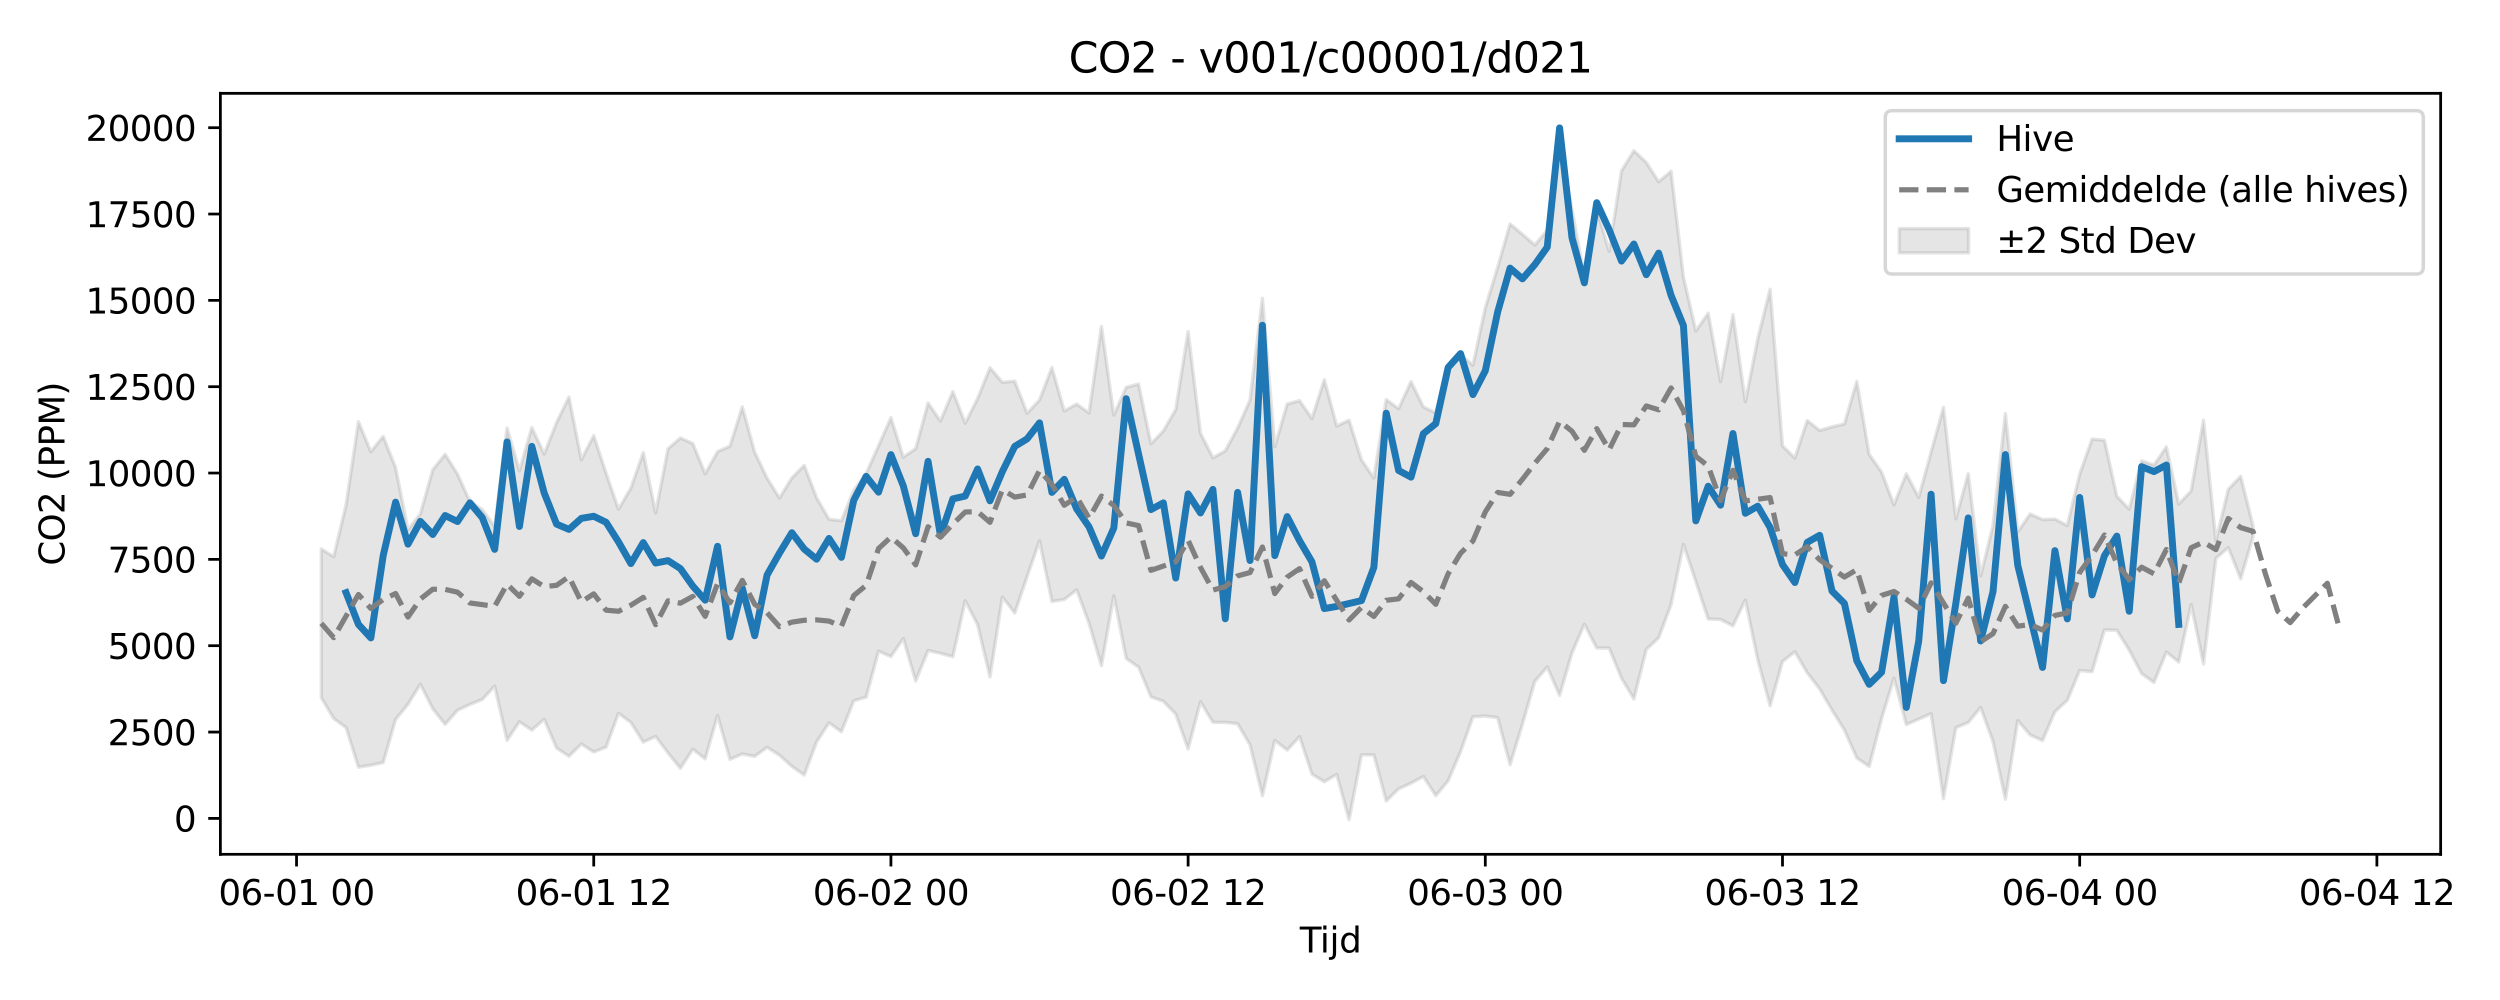 <?xml version="1.0" encoding="utf-8" standalone="no"?>
<!DOCTYPE svg PUBLIC "-//W3C//DTD SVG 1.1//EN"
  "http://www.w3.org/Graphics/SVG/1.1/DTD/svg11.dtd">
<svg xmlns:xlink="http://www.w3.org/1999/xlink" width="720pt" height="288pt" viewBox="0 0 720 288" xmlns="http://www.w3.org/2000/svg" version="1.1">
 <defs>
  <style type="text/css">*{stroke-linejoin: round; stroke-linecap: butt}</style>
 </defs>
 <g id="figure_1">
  <g id="patch_1">
   <path d="M 0 288 
L 720 288 
L 720 0 
L 0 0 
z
" style="fill: #ffffff"/>
  </g>
  <g id="axes_1">
   <g id="patch_2">
    <path d="M 63.47 246.04 
L 702.907 246.04 
L 702.907 26.88 
L 63.47 26.88 
z
" style="fill: #ffffff"/>
   </g>
   <g id="FillBetweenPolyCollection_1">
    <defs>
     <path id="m6a04d794f4" d="M 92.535 -129.916 
L 92.535 -87.051 
L 96.102 -81.063 
L 99.668 -78.438 
L 103.234 -67.044 
L 106.801 -67.618 
L 110.367 -68.383 
L 113.933 -80.801 
L 117.499 -85.167 
L 121.066 -90.938 
L 124.632 -83.886 
L 128.198 -79.363 
L 131.765 -83.453 
L 135.331 -85.12 
L 138.897 -86.531 
L 142.464 -90.405 
L 146.03 -74.774 
L 149.596 -80.12 
L 153.162 -77.731 
L 156.729 -80.849 
L 160.295 -72.551 
L 163.861 -70.196 
L 167.428 -73.707 
L 170.994 -71.416 
L 174.56 -72.835 
L 178.126 -82.549 
L 181.693 -79.943 
L 185.259 -74.261 
L 188.825 -75.898 
L 192.392 -71.142 
L 195.958 -66.724 
L 199.524 -72.209 
L 203.091 -69.462 
L 206.657 -81.914 
L 210.223 -69.297 
L 213.789 -70.855 
L 217.356 -70.158 
L 220.922 -72.765 
L 224.488 -70.497 
L 228.055 -67.267 
L 231.621 -64.779 
L 235.187 -74.324 
L 238.754 -79.817 
L 242.32 -77.242 
L 245.886 -86.168 
L 249.452 -87.24 
L 253.019 -100.443 
L 256.585 -98.91 
L 260.151 -104.083 
L 263.718 -91.863 
L 267.284 -100.65 
L 270.85 -99.838 
L 274.417 -98.889 
L 277.983 -114.967 
L 281.549 -108.079 
L 285.115 -93.051 
L 288.682 -116.048 
L 292.248 -111.452 
L 295.814 -121.946 
L 299.381 -132.221 
L 302.947 -114.785 
L 306.513 -115.34 
L 310.08 -118.116 
L 313.646 -108.481 
L 317.212 -96.295 
L 320.778 -116.416 
L 324.345 -98.344 
L 327.911 -95.873 
L 331.477 -87.3 
L 335.044 -86.034 
L 338.61 -82.341 
L 342.176 -72.299 
L 345.743 -85.9 
L 349.309 -79.968 
L 352.875 -79.944 
L 356.441 -79.55 
L 360.008 -73.459 
L 363.574 -58.83 
L 367.14 -74.75 
L 370.707 -71.967 
L 374.273 -75.853 
L 377.839 -65.052 
L 381.406 -62.847 
L 384.972 -64.97 
L 388.538 -51.922 
L 392.104 -70.593 
L 395.671 -70.582 
L 399.237 -57.301 
L 402.803 -60.8 
L 406.37 -62.443 
L 409.936 -64.38 
L 413.502 -58.839 
L 417.068 -63.106 
L 420.635 -71.505 
L 424.201 -81.553 
L 427.767 -81.762 
L 431.334 -81.31 
L 434.9 -67.755 
L 438.466 -79.455 
L 442.033 -91.754 
L 445.599 -95.891 
L 449.165 -87.722 
L 452.731 -99.957 
L 456.298 -108.233 
L 459.864 -101.363 
L 463.43 -101.342 
L 466.997 -92.684 
L 470.563 -86.697 
L 474.129 -100.947 
L 477.696 -104.306 
L 481.262 -113.845 
L 484.828 -131.186 
L 488.394 -120.507 
L 491.961 -109.723 
L 495.527 -109.598 
L 499.093 -107.746 
L 502.66 -115.176 
L 506.226 -97.993 
L 509.792 -84.719 
L 513.359 -97.469 
L 516.925 -100.29 
L 520.491 -94.214 
L 524.057 -89.571 
L 527.624 -83.487 
L 531.19 -77.73 
L 534.756 -69.703 
L 538.323 -67.267 
L 541.889 -80.993 
L 545.455 -92.698 
L 549.022 -79.308 
L 552.588 -80.885 
L 556.154 -82.46 
L 559.72 -57.994 
L 563.287 -78.438 
L 566.853 -79.906 
L 570.419 -84.242 
L 573.986 -74.413 
L 577.552 -57.852 
L 581.118 -80.48 
L 584.685 -76.336 
L 588.251 -74.722 
L 591.817 -83.032 
L 595.383 -86.29 
L 598.95 -94.89 
L 602.516 -94.548 
L 606.082 -106.598 
L 609.649 -106.467 
L 613.215 -100.741 
L 616.781 -94.017 
L 620.348 -91.441 
L 623.914 -100.197 
L 627.48 -97.34 
L 631.046 -113.906 
L 634.613 -96.76 
L 638.179 -127.209 
L 641.745 -130.291 
L 645.312 -121.289 
L 648.878 -133.405 
L 648.878 -136.537 
L 648.878 -136.537 
L 645.312 -150.808 
L 641.745 -147.057 
L 638.179 -132.207 
L 634.613 -166.992 
L 631.046 -146.607 
L 627.48 -142.836 
L 623.914 -159.289 
L 620.348 -154.061 
L 616.781 -155.289 
L 613.215 -141.361 
L 609.649 -145.081 
L 606.082 -161.23 
L 602.516 -161.542 
L 598.95 -151.446 
L 595.383 -136.641 
L 591.817 -138.5 
L 588.251 -138.369 
L 584.685 -139.965 
L 581.118 -134.833 
L 577.552 -168.879 
L 573.986 -136.61 
L 570.419 -122.125 
L 566.853 -151.551 
L 563.287 -138.607 
L 559.72 -170.684 
L 556.154 -157.788 
L 552.588 -144.764 
L 549.022 -151.538 
L 545.455 -142.605 
L 541.889 -152.057 
L 538.323 -157.145 
L 534.756 -178.179 
L 531.19 -165.894 
L 527.624 -165.059 
L 524.057 -164.031 
L 520.491 -166.886 
L 516.925 -156.085 
L 513.359 -159.582 
L 509.792 -204.687 
L 506.226 -190.388 
L 502.66 -172.301 
L 499.093 -197.388 
L 495.527 -178.105 
L 491.961 -197.814 
L 488.394 -192.677 
L 484.828 -208.274 
L 481.262 -238.7 
L 477.696 -235.642 
L 474.129 -241.219 
L 470.563 -244.584 
L 466.997 -238.794 
L 463.43 -215.61 
L 459.864 -227.721 
L 456.298 -208.386 
L 452.731 -227.649 
L 449.165 -245.606 
L 445.599 -221.67 
L 442.033 -217.438 
L 438.466 -220.491 
L 434.9 -223.511 
L 431.334 -211.056 
L 427.767 -199.365 
L 424.201 -182.833 
L 420.635 -185.805 
L 417.068 -182.407 
L 413.502 -169.086 
L 409.936 -170.809 
L 406.37 -178.085 
L 402.803 -170.284 
L 399.237 -172.922 
L 395.671 -150.357 
L 392.104 -155.556 
L 388.538 -166.971 
L 384.972 -165.318 
L 381.406 -178.646 
L 377.839 -167.464 
L 374.273 -172.612 
L 370.707 -171.626 
L 367.14 -159.367 
L 363.574 -202.087 
L 360.008 -172.755 
L 356.441 -164.746 
L 352.875 -158.124 
L 349.309 -156.163 
L 345.743 -163.249 
L 342.176 -192.484 
L 338.61 -170.054 
L 335.044 -163.88 
L 331.477 -160.179 
L 327.911 -177.398 
L 324.345 -176.446 
L 320.778 -168.419 
L 317.212 -193.973 
L 313.646 -169.059 
L 310.08 -171.634 
L 306.513 -169.63 
L 302.947 -182.153 
L 299.381 -172.813 
L 295.814 -168.974 
L 292.248 -178.228 
L 288.682 -177.9 
L 285.115 -182.087 
L 281.549 -173.212 
L 277.983 -166.12 
L 274.417 -175.225 
L 270.85 -166.739 
L 267.284 -171.931 
L 263.718 -158.77 
L 260.151 -156.348 
L 256.585 -167.714 
L 253.019 -159.605 
L 249.452 -151.603 
L 245.886 -146.786 
L 242.32 -138.024 
L 238.754 -138.442 
L 235.187 -144.632 
L 231.621 -153.957 
L 228.055 -150.373 
L 224.488 -144.553 
L 220.922 -150.299 
L 217.356 -157.76 
L 213.789 -170.825 
L 210.223 -159.513 
L 206.657 -157.93 
L 203.091 -151.538 
L 199.524 -160.269 
L 195.958 -161.853 
L 192.392 -158.771 
L 188.825 -140.289 
L 185.259 -157.642 
L 181.693 -147.439 
L 178.126 -141.36 
L 174.56 -151.688 
L 170.994 -162.528 
L 167.428 -155.593 
L 163.861 -173.666 
L 160.295 -166.297 
L 156.729 -157.256 
L 153.162 -164.863 
L 149.596 -152.408 
L 146.03 -164.742 
L 142.464 -136.349 
L 138.897 -141.251 
L 135.331 -143.57 
L 131.765 -151.456 
L 128.198 -157.146 
L 124.632 -152.716 
L 121.066 -140.009 
L 117.499 -135.413 
L 113.933 -153.333 
L 110.367 -162.319 
L 106.801 -157.903 
L 103.234 -166.545 
L 99.668 -142.624 
L 96.102 -127.661 
L 92.535 -129.916 
z
" style="stroke: #808080; stroke-opacity: 0.2"/>
    </defs>
    <g clip-path="url(#pe883eb44cf)">
     <use xlink:href="#m6a04d794f4" x="0" y="288" style="fill: #808080; fill-opacity: 0.2; stroke: #808080; stroke-opacity: 0.2"/>
    </g>
   </g>
   <g id="matplotlib.axis_1">
    <g id="xtick_1">
     <g id="line2d_1">
      <defs>
       <path id="me08800ea6d" d="M 0 0 
L 0 3.5 
" style="stroke: #000000; stroke-width: 0.8"/>
      </defs>
      <g>
       <use xlink:href="#me08800ea6d" x="85.403" y="246.04" style="stroke: #000000; stroke-width: 0.8"/>
      </g>
     </g>
     <g id="text_1">
      <!-- 06-01 00 -->
      <g transform="translate(62.922 260.638) scale(0.1 -0.1)">
       <defs>
        <path id="DejaVuSans-30" d="M 2034 4250 
Q 1547 4250 1301 3770 
Q 1056 3291 1056 2328 
Q 1056 1369 1301 889 
Q 1547 409 2034 409 
Q 2525 409 2770 889 
Q 3016 1369 3016 2328 
Q 3016 3291 2770 3770 
Q 2525 4250 2034 4250 
z
M 2034 4750 
Q 2819 4750 3233 4129 
Q 3647 3509 3647 2328 
Q 3647 1150 3233 529 
Q 2819 -91 2034 -91 
Q 1250 -91 836 529 
Q 422 1150 422 2328 
Q 422 3509 836 4129 
Q 1250 4750 2034 4750 
z
" transform="scale(0.016)"/>
        <path id="DejaVuSans-36" d="M 2113 2584 
Q 1688 2584 1439 2293 
Q 1191 2003 1191 1497 
Q 1191 994 1439 701 
Q 1688 409 2113 409 
Q 2538 409 2786 701 
Q 3034 994 3034 1497 
Q 3034 2003 2786 2293 
Q 2538 2584 2113 2584 
z
M 3366 4563 
L 3366 3988 
Q 3128 4100 2886 4159 
Q 2644 4219 2406 4219 
Q 1781 4219 1451 3797 
Q 1122 3375 1075 2522 
Q 1259 2794 1537 2939 
Q 1816 3084 2150 3084 
Q 2853 3084 3261 2657 
Q 3669 2231 3669 1497 
Q 3669 778 3244 343 
Q 2819 -91 2113 -91 
Q 1303 -91 875 529 
Q 447 1150 447 2328 
Q 447 3434 972 4092 
Q 1497 4750 2381 4750 
Q 2619 4750 2861 4703 
Q 3103 4656 3366 4563 
z
" transform="scale(0.016)"/>
        <path id="DejaVuSans-2d" d="M 313 2009 
L 1997 2009 
L 1997 1497 
L 313 1497 
L 313 2009 
z
" transform="scale(0.016)"/>
        <path id="DejaVuSans-31" d="M 794 531 
L 1825 531 
L 1825 4091 
L 703 3866 
L 703 4441 
L 1819 4666 
L 2450 4666 
L 2450 531 
L 3481 531 
L 3481 0 
L 794 0 
L 794 531 
z
" transform="scale(0.016)"/>
        <path id="DejaVuSans-20" transform="scale(0.016)"/>
       </defs>
       <use xlink:href="#DejaVuSans-30"/>
       <use xlink:href="#DejaVuSans-36" transform="translate(63.623 0)"/>
       <use xlink:href="#DejaVuSans-2d" transform="translate(127.246 0)"/>
       <use xlink:href="#DejaVuSans-30" transform="translate(163.33 0)"/>
       <use xlink:href="#DejaVuSans-31" transform="translate(226.953 0)"/>
       <use xlink:href="#DejaVuSans-20" transform="translate(290.576 0)"/>
       <use xlink:href="#DejaVuSans-30" transform="translate(322.363 0)"/>
       <use xlink:href="#DejaVuSans-30" transform="translate(385.986 0)"/>
      </g>
     </g>
    </g>
    <g id="xtick_2">
     <g id="line2d_2">
      <g>
       <use xlink:href="#me08800ea6d" x="170.994" y="246.04" style="stroke: #000000; stroke-width: 0.8"/>
      </g>
     </g>
     <g id="text_2">
      <!-- 06-01 12 -->
      <g transform="translate(148.513 260.638) scale(0.1 -0.1)">
       <defs>
        <path id="DejaVuSans-32" d="M 1228 531 
L 3431 531 
L 3431 0 
L 469 0 
L 469 531 
Q 828 903 1448 1529 
Q 2069 2156 2228 2338 
Q 2531 2678 2651 2914 
Q 2772 3150 2772 3378 
Q 2772 3750 2511 3984 
Q 2250 4219 1831 4219 
Q 1534 4219 1204 4116 
Q 875 4013 500 3803 
L 500 4441 
Q 881 4594 1212 4672 
Q 1544 4750 1819 4750 
Q 2544 4750 2975 4387 
Q 3406 4025 3406 3419 
Q 3406 3131 3298 2873 
Q 3191 2616 2906 2266 
Q 2828 2175 2409 1742 
Q 1991 1309 1228 531 
z
" transform="scale(0.016)"/>
       </defs>
       <use xlink:href="#DejaVuSans-30"/>
       <use xlink:href="#DejaVuSans-36" transform="translate(63.623 0)"/>
       <use xlink:href="#DejaVuSans-2d" transform="translate(127.246 0)"/>
       <use xlink:href="#DejaVuSans-30" transform="translate(163.33 0)"/>
       <use xlink:href="#DejaVuSans-31" transform="translate(226.953 0)"/>
       <use xlink:href="#DejaVuSans-20" transform="translate(290.576 0)"/>
       <use xlink:href="#DejaVuSans-31" transform="translate(322.363 0)"/>
       <use xlink:href="#DejaVuSans-32" transform="translate(385.986 0)"/>
      </g>
     </g>
    </g>
    <g id="xtick_3">
     <g id="line2d_3">
      <g>
       <use xlink:href="#me08800ea6d" x="256.585" y="246.04" style="stroke: #000000; stroke-width: 0.8"/>
      </g>
     </g>
     <g id="text_3">
      <!-- 06-02 00 -->
      <g transform="translate(234.105 260.638) scale(0.1 -0.1)">
       <use xlink:href="#DejaVuSans-30"/>
       <use xlink:href="#DejaVuSans-36" transform="translate(63.623 0)"/>
       <use xlink:href="#DejaVuSans-2d" transform="translate(127.246 0)"/>
       <use xlink:href="#DejaVuSans-30" transform="translate(163.33 0)"/>
       <use xlink:href="#DejaVuSans-32" transform="translate(226.953 0)"/>
       <use xlink:href="#DejaVuSans-20" transform="translate(290.576 0)"/>
       <use xlink:href="#DejaVuSans-30" transform="translate(322.363 0)"/>
       <use xlink:href="#DejaVuSans-30" transform="translate(385.986 0)"/>
      </g>
     </g>
    </g>
    <g id="xtick_4">
     <g id="line2d_4">
      <g>
       <use xlink:href="#me08800ea6d" x="342.176" y="246.04" style="stroke: #000000; stroke-width: 0.8"/>
      </g>
     </g>
     <g id="text_4">
      <!-- 06-02 12 -->
      <g transform="translate(319.696 260.638) scale(0.1 -0.1)">
       <use xlink:href="#DejaVuSans-30"/>
       <use xlink:href="#DejaVuSans-36" transform="translate(63.623 0)"/>
       <use xlink:href="#DejaVuSans-2d" transform="translate(127.246 0)"/>
       <use xlink:href="#DejaVuSans-30" transform="translate(163.33 0)"/>
       <use xlink:href="#DejaVuSans-32" transform="translate(226.953 0)"/>
       <use xlink:href="#DejaVuSans-20" transform="translate(290.576 0)"/>
       <use xlink:href="#DejaVuSans-31" transform="translate(322.363 0)"/>
       <use xlink:href="#DejaVuSans-32" transform="translate(385.986 0)"/>
      </g>
     </g>
    </g>
    <g id="xtick_5">
     <g id="line2d_5">
      <g>
       <use xlink:href="#me08800ea6d" x="427.767" y="246.04" style="stroke: #000000; stroke-width: 0.8"/>
      </g>
     </g>
     <g id="text_5">
      <!-- 06-03 00 -->
      <g transform="translate(405.287 260.638) scale(0.1 -0.1)">
       <defs>
        <path id="DejaVuSans-33" d="M 2597 2516 
Q 3050 2419 3304 2112 
Q 3559 1806 3559 1356 
Q 3559 666 3084 287 
Q 2609 -91 1734 -91 
Q 1441 -91 1130 -33 
Q 819 25 488 141 
L 488 750 
Q 750 597 1062 519 
Q 1375 441 1716 441 
Q 2309 441 2620 675 
Q 2931 909 2931 1356 
Q 2931 1769 2642 2001 
Q 2353 2234 1838 2234 
L 1294 2234 
L 1294 2753 
L 1863 2753 
Q 2328 2753 2575 2939 
Q 2822 3125 2822 3475 
Q 2822 3834 2567 4026 
Q 2313 4219 1838 4219 
Q 1578 4219 1281 4162 
Q 984 4106 628 3988 
L 628 4550 
Q 988 4650 1302 4700 
Q 1616 4750 1894 4750 
Q 2613 4750 3031 4423 
Q 3450 4097 3450 3541 
Q 3450 3153 3228 2886 
Q 3006 2619 2597 2516 
z
" transform="scale(0.016)"/>
       </defs>
       <use xlink:href="#DejaVuSans-30"/>
       <use xlink:href="#DejaVuSans-36" transform="translate(63.623 0)"/>
       <use xlink:href="#DejaVuSans-2d" transform="translate(127.246 0)"/>
       <use xlink:href="#DejaVuSans-30" transform="translate(163.33 0)"/>
       <use xlink:href="#DejaVuSans-33" transform="translate(226.953 0)"/>
       <use xlink:href="#DejaVuSans-20" transform="translate(290.576 0)"/>
       <use xlink:href="#DejaVuSans-30" transform="translate(322.363 0)"/>
       <use xlink:href="#DejaVuSans-30" transform="translate(385.986 0)"/>
      </g>
     </g>
    </g>
    <g id="xtick_6">
     <g id="line2d_6">
      <g>
       <use xlink:href="#me08800ea6d" x="513.359" y="246.04" style="stroke: #000000; stroke-width: 0.8"/>
      </g>
     </g>
     <g id="text_6">
      <!-- 06-03 12 -->
      <g transform="translate(490.878 260.638) scale(0.1 -0.1)">
       <use xlink:href="#DejaVuSans-30"/>
       <use xlink:href="#DejaVuSans-36" transform="translate(63.623 0)"/>
       <use xlink:href="#DejaVuSans-2d" transform="translate(127.246 0)"/>
       <use xlink:href="#DejaVuSans-30" transform="translate(163.33 0)"/>
       <use xlink:href="#DejaVuSans-33" transform="translate(226.953 0)"/>
       <use xlink:href="#DejaVuSans-20" transform="translate(290.576 0)"/>
       <use xlink:href="#DejaVuSans-31" transform="translate(322.363 0)"/>
       <use xlink:href="#DejaVuSans-32" transform="translate(385.986 0)"/>
      </g>
     </g>
    </g>
    <g id="xtick_7">
     <g id="line2d_7">
      <g>
       <use xlink:href="#me08800ea6d" x="598.95" y="246.04" style="stroke: #000000; stroke-width: 0.8"/>
      </g>
     </g>
     <g id="text_7">
      <!-- 06-04 00 -->
      <g transform="translate(576.469 260.638) scale(0.1 -0.1)">
       <defs>
        <path id="DejaVuSans-34" d="M 2419 4116 
L 825 1625 
L 2419 1625 
L 2419 4116 
z
M 2253 4666 
L 3047 4666 
L 3047 1625 
L 3713 1625 
L 3713 1100 
L 3047 1100 
L 3047 0 
L 2419 0 
L 2419 1100 
L 313 1100 
L 313 1709 
L 2253 4666 
z
" transform="scale(0.016)"/>
       </defs>
       <use xlink:href="#DejaVuSans-30"/>
       <use xlink:href="#DejaVuSans-36" transform="translate(63.623 0)"/>
       <use xlink:href="#DejaVuSans-2d" transform="translate(127.246 0)"/>
       <use xlink:href="#DejaVuSans-30" transform="translate(163.33 0)"/>
       <use xlink:href="#DejaVuSans-34" transform="translate(226.953 0)"/>
       <use xlink:href="#DejaVuSans-20" transform="translate(290.576 0)"/>
       <use xlink:href="#DejaVuSans-30" transform="translate(322.363 0)"/>
       <use xlink:href="#DejaVuSans-30" transform="translate(385.986 0)"/>
      </g>
     </g>
    </g>
    <g id="xtick_8">
     <g id="line2d_8">
      <g>
       <use xlink:href="#me08800ea6d" x="684.541" y="246.04" style="stroke: #000000; stroke-width: 0.8"/>
      </g>
     </g>
     <g id="text_8">
      <!-- 06-04 12 -->
      <g transform="translate(662.06 260.638) scale(0.1 -0.1)">
       <use xlink:href="#DejaVuSans-30"/>
       <use xlink:href="#DejaVuSans-36" transform="translate(63.623 0)"/>
       <use xlink:href="#DejaVuSans-2d" transform="translate(127.246 0)"/>
       <use xlink:href="#DejaVuSans-30" transform="translate(163.33 0)"/>
       <use xlink:href="#DejaVuSans-34" transform="translate(226.953 0)"/>
       <use xlink:href="#DejaVuSans-20" transform="translate(290.576 0)"/>
       <use xlink:href="#DejaVuSans-31" transform="translate(322.363 0)"/>
       <use xlink:href="#DejaVuSans-32" transform="translate(385.986 0)"/>
      </g>
     </g>
    </g>
    <g id="text_9">
     <!-- Tijd -->
     <g transform="translate(374.339 274.317) scale(0.1 -0.1)">
      <defs>
       <path id="DejaVuSans-54" d="M -19 4666 
L 3928 4666 
L 3928 4134 
L 2272 4134 
L 2272 0 
L 1638 0 
L 1638 4134 
L -19 4134 
L -19 4666 
z
" transform="scale(0.016)"/>
       <path id="DejaVuSans-69" d="M 603 3500 
L 1178 3500 
L 1178 0 
L 603 0 
L 603 3500 
z
M 603 4863 
L 1178 4863 
L 1178 4134 
L 603 4134 
L 603 4863 
z
" transform="scale(0.016)"/>
       <path id="DejaVuSans-6a" d="M 603 3500 
L 1178 3500 
L 1178 -63 
Q 1178 -731 923 -1031 
Q 669 -1331 103 -1331 
L -116 -1331 
L -116 -844 
L 38 -844 
Q 366 -844 484 -692 
Q 603 -541 603 -63 
L 603 3500 
z
M 603 4863 
L 1178 4863 
L 1178 4134 
L 603 4134 
L 603 4863 
z
" transform="scale(0.016)"/>
       <path id="DejaVuSans-64" d="M 2906 2969 
L 2906 4863 
L 3481 4863 
L 3481 0 
L 2906 0 
L 2906 525 
Q 2725 213 2448 61 
Q 2172 -91 1784 -91 
Q 1150 -91 751 415 
Q 353 922 353 1747 
Q 353 2572 751 3078 
Q 1150 3584 1784 3584 
Q 2172 3584 2448 3432 
Q 2725 3281 2906 2969 
z
M 947 1747 
Q 947 1113 1208 752 
Q 1469 391 1925 391 
Q 2381 391 2643 752 
Q 2906 1113 2906 1747 
Q 2906 2381 2643 2742 
Q 2381 3103 1925 3103 
Q 1469 3103 1208 2742 
Q 947 2381 947 1747 
z
" transform="scale(0.016)"/>
      </defs>
      <use xlink:href="#DejaVuSans-54"/>
      <use xlink:href="#DejaVuSans-69" transform="translate(57.959 0)"/>
      <use xlink:href="#DejaVuSans-6a" transform="translate(85.742 0)"/>
      <use xlink:href="#DejaVuSans-64" transform="translate(113.525 0)"/>
     </g>
    </g>
   </g>
   <g id="matplotlib.axis_2">
    <g id="ytick_1">
     <g id="line2d_9">
      <defs>
       <path id="m5d55ac6078" d="M 0 0 
L -3.5 0 
" style="stroke: #000000; stroke-width: 0.8"/>
      </defs>
      <g>
       <use xlink:href="#m5d55ac6078" x="63.47" y="235.693" style="stroke: #000000; stroke-width: 0.8"/>
      </g>
     </g>
     <g id="text_10">
      <!-- 0 -->
      <g transform="translate(50.108 239.492) scale(0.1 -0.1)">
       <use xlink:href="#DejaVuSans-30"/>
      </g>
     </g>
    </g>
    <g id="ytick_2">
     <g id="line2d_10">
      <g>
       <use xlink:href="#m5d55ac6078" x="63.47" y="210.828" style="stroke: #000000; stroke-width: 0.8"/>
      </g>
     </g>
     <g id="text_11">
      <!-- 2500 -->
      <g transform="translate(31.02 214.627) scale(0.1 -0.1)">
       <defs>
        <path id="DejaVuSans-35" d="M 691 4666 
L 3169 4666 
L 3169 4134 
L 1269 4134 
L 1269 2991 
Q 1406 3038 1543 3061 
Q 1681 3084 1819 3084 
Q 2600 3084 3056 2656 
Q 3513 2228 3513 1497 
Q 3513 744 3044 326 
Q 2575 -91 1722 -91 
Q 1428 -91 1123 -41 
Q 819 9 494 109 
L 494 744 
Q 775 591 1075 516 
Q 1375 441 1709 441 
Q 2250 441 2565 725 
Q 2881 1009 2881 1497 
Q 2881 1984 2565 2268 
Q 2250 2553 1709 2553 
Q 1456 2553 1204 2497 
Q 953 2441 691 2322 
L 691 4666 
z
" transform="scale(0.016)"/>
       </defs>
       <use xlink:href="#DejaVuSans-32"/>
       <use xlink:href="#DejaVuSans-35" transform="translate(63.623 0)"/>
       <use xlink:href="#DejaVuSans-30" transform="translate(127.246 0)"/>
       <use xlink:href="#DejaVuSans-30" transform="translate(190.869 0)"/>
      </g>
     </g>
    </g>
    <g id="ytick_3">
     <g id="line2d_11">
      <g>
       <use xlink:href="#m5d55ac6078" x="63.47" y="185.963" style="stroke: #000000; stroke-width: 0.8"/>
      </g>
     </g>
     <g id="text_12">
      <!-- 5000 -->
      <g transform="translate(31.02 189.763) scale(0.1 -0.1)">
       <use xlink:href="#DejaVuSans-35"/>
       <use xlink:href="#DejaVuSans-30" transform="translate(63.623 0)"/>
       <use xlink:href="#DejaVuSans-30" transform="translate(127.246 0)"/>
       <use xlink:href="#DejaVuSans-30" transform="translate(190.869 0)"/>
      </g>
     </g>
    </g>
    <g id="ytick_4">
     <g id="line2d_12">
      <g>
       <use xlink:href="#m5d55ac6078" x="63.47" y="161.099" style="stroke: #000000; stroke-width: 0.8"/>
      </g>
     </g>
     <g id="text_13">
      <!-- 7500 -->
      <g transform="translate(31.02 164.898) scale(0.1 -0.1)">
       <defs>
        <path id="DejaVuSans-37" d="M 525 4666 
L 3525 4666 
L 3525 4397 
L 1831 0 
L 1172 0 
L 2766 4134 
L 525 4134 
L 525 4666 
z
" transform="scale(0.016)"/>
       </defs>
       <use xlink:href="#DejaVuSans-37"/>
       <use xlink:href="#DejaVuSans-35" transform="translate(63.623 0)"/>
       <use xlink:href="#DejaVuSans-30" transform="translate(127.246 0)"/>
       <use xlink:href="#DejaVuSans-30" transform="translate(190.869 0)"/>
      </g>
     </g>
    </g>
    <g id="ytick_5">
     <g id="line2d_13">
      <g>
       <use xlink:href="#m5d55ac6078" x="63.47" y="136.234" style="stroke: #000000; stroke-width: 0.8"/>
      </g>
     </g>
     <g id="text_14">
      <!-- 10000 -->
      <g transform="translate(24.657 140.033) scale(0.1 -0.1)">
       <use xlink:href="#DejaVuSans-31"/>
       <use xlink:href="#DejaVuSans-30" transform="translate(63.623 0)"/>
       <use xlink:href="#DejaVuSans-30" transform="translate(127.246 0)"/>
       <use xlink:href="#DejaVuSans-30" transform="translate(190.869 0)"/>
       <use xlink:href="#DejaVuSans-30" transform="translate(254.492 0)"/>
      </g>
     </g>
    </g>
    <g id="ytick_6">
     <g id="line2d_14">
      <g>
       <use xlink:href="#m5d55ac6078" x="63.47" y="111.369" style="stroke: #000000; stroke-width: 0.8"/>
      </g>
     </g>
     <g id="text_15">
      <!-- 12500 -->
      <g transform="translate(24.657 115.169) scale(0.1 -0.1)">
       <use xlink:href="#DejaVuSans-31"/>
       <use xlink:href="#DejaVuSans-32" transform="translate(63.623 0)"/>
       <use xlink:href="#DejaVuSans-35" transform="translate(127.246 0)"/>
       <use xlink:href="#DejaVuSans-30" transform="translate(190.869 0)"/>
       <use xlink:href="#DejaVuSans-30" transform="translate(254.492 0)"/>
      </g>
     </g>
    </g>
    <g id="ytick_7">
     <g id="line2d_15">
      <g>
       <use xlink:href="#m5d55ac6078" x="63.47" y="86.505" style="stroke: #000000; stroke-width: 0.8"/>
      </g>
     </g>
     <g id="text_16">
      <!-- 15000 -->
      <g transform="translate(24.657 90.304) scale(0.1 -0.1)">
       <use xlink:href="#DejaVuSans-31"/>
       <use xlink:href="#DejaVuSans-35" transform="translate(63.623 0)"/>
       <use xlink:href="#DejaVuSans-30" transform="translate(127.246 0)"/>
       <use xlink:href="#DejaVuSans-30" transform="translate(190.869 0)"/>
       <use xlink:href="#DejaVuSans-30" transform="translate(254.492 0)"/>
      </g>
     </g>
    </g>
    <g id="ytick_8">
     <g id="line2d_16">
      <g>
       <use xlink:href="#m5d55ac6078" x="63.47" y="61.64" style="stroke: #000000; stroke-width: 0.8"/>
      </g>
     </g>
     <g id="text_17">
      <!-- 17500 -->
      <g transform="translate(24.657 65.439) scale(0.1 -0.1)">
       <use xlink:href="#DejaVuSans-31"/>
       <use xlink:href="#DejaVuSans-37" transform="translate(63.623 0)"/>
       <use xlink:href="#DejaVuSans-35" transform="translate(127.246 0)"/>
       <use xlink:href="#DejaVuSans-30" transform="translate(190.869 0)"/>
       <use xlink:href="#DejaVuSans-30" transform="translate(254.492 0)"/>
      </g>
     </g>
    </g>
    <g id="ytick_9">
     <g id="line2d_17">
      <g>
       <use xlink:href="#m5d55ac6078" x="63.47" y="36.776" style="stroke: #000000; stroke-width: 0.8"/>
      </g>
     </g>
     <g id="text_18">
      <!-- 20000 -->
      <g transform="translate(24.657 40.575) scale(0.1 -0.1)">
       <use xlink:href="#DejaVuSans-32"/>
       <use xlink:href="#DejaVuSans-30" transform="translate(63.623 0)"/>
       <use xlink:href="#DejaVuSans-30" transform="translate(127.246 0)"/>
       <use xlink:href="#DejaVuSans-30" transform="translate(190.869 0)"/>
       <use xlink:href="#DejaVuSans-30" transform="translate(254.492 0)"/>
      </g>
     </g>
    </g>
    <g id="text_19">
     <!-- CO2 (PPM) -->
     <g transform="translate(18.578 162.903) rotate(-90) scale(0.1 -0.1)">
      <defs>
       <path id="DejaVuSans-43" d="M 4122 4306 
L 4122 3641 
Q 3803 3938 3442 4084 
Q 3081 4231 2675 4231 
Q 1875 4231 1450 3742 
Q 1025 3253 1025 2328 
Q 1025 1406 1450 917 
Q 1875 428 2675 428 
Q 3081 428 3442 575 
Q 3803 722 4122 1019 
L 4122 359 
Q 3791 134 3420 21 
Q 3050 -91 2638 -91 
Q 1578 -91 968 557 
Q 359 1206 359 2328 
Q 359 3453 968 4101 
Q 1578 4750 2638 4750 
Q 3056 4750 3426 4639 
Q 3797 4528 4122 4306 
z
" transform="scale(0.016)"/>
       <path id="DejaVuSans-4f" d="M 2522 4238 
Q 1834 4238 1429 3725 
Q 1025 3213 1025 2328 
Q 1025 1447 1429 934 
Q 1834 422 2522 422 
Q 3209 422 3611 934 
Q 4013 1447 4013 2328 
Q 4013 3213 3611 3725 
Q 3209 4238 2522 4238 
z
M 2522 4750 
Q 3503 4750 4090 4092 
Q 4678 3434 4678 2328 
Q 4678 1225 4090 567 
Q 3503 -91 2522 -91 
Q 1538 -91 948 565 
Q 359 1222 359 2328 
Q 359 3434 948 4092 
Q 1538 4750 2522 4750 
z
" transform="scale(0.016)"/>
       <path id="DejaVuSans-28" d="M 1984 4856 
Q 1566 4138 1362 3434 
Q 1159 2731 1159 2009 
Q 1159 1288 1364 580 
Q 1569 -128 1984 -844 
L 1484 -844 
Q 1016 -109 783 600 
Q 550 1309 550 2009 
Q 550 2706 781 3412 
Q 1013 4119 1484 4856 
L 1984 4856 
z
" transform="scale(0.016)"/>
       <path id="DejaVuSans-50" d="M 1259 4147 
L 1259 2394 
L 2053 2394 
Q 2494 2394 2734 2622 
Q 2975 2850 2975 3272 
Q 2975 3691 2734 3919 
Q 2494 4147 2053 4147 
L 1259 4147 
z
M 628 4666 
L 2053 4666 
Q 2838 4666 3239 4311 
Q 3641 3956 3641 3272 
Q 3641 2581 3239 2228 
Q 2838 1875 2053 1875 
L 1259 1875 
L 1259 0 
L 628 0 
L 628 4666 
z
" transform="scale(0.016)"/>
       <path id="DejaVuSans-4d" d="M 628 4666 
L 1569 4666 
L 2759 1491 
L 3956 4666 
L 4897 4666 
L 4897 0 
L 4281 0 
L 4281 4097 
L 3078 897 
L 2444 897 
L 1241 4097 
L 1241 0 
L 628 0 
L 628 4666 
z
" transform="scale(0.016)"/>
       <path id="DejaVuSans-29" d="M 513 4856 
L 1013 4856 
Q 1481 4119 1714 3412 
Q 1947 2706 1947 2009 
Q 1947 1309 1714 600 
Q 1481 -109 1013 -844 
L 513 -844 
Q 928 -128 1133 580 
Q 1338 1288 1338 2009 
Q 1338 2731 1133 3434 
Q 928 4138 513 4856 
z
" transform="scale(0.016)"/>
      </defs>
      <use xlink:href="#DejaVuSans-43"/>
      <use xlink:href="#DejaVuSans-4f" transform="translate(69.824 0)"/>
      <use xlink:href="#DejaVuSans-32" transform="translate(148.535 0)"/>
      <use xlink:href="#DejaVuSans-20" transform="translate(212.158 0)"/>
      <use xlink:href="#DejaVuSans-28" transform="translate(243.945 0)"/>
      <use xlink:href="#DejaVuSans-50" transform="translate(282.959 0)"/>
      <use xlink:href="#DejaVuSans-50" transform="translate(343.262 0)"/>
      <use xlink:href="#DejaVuSans-4d" transform="translate(403.564 0)"/>
      <use xlink:href="#DejaVuSans-29" transform="translate(489.844 0)"/>
     </g>
    </g>
   </g>
   <g id="line2d_18">
    <path d="M 99.668 170.696 
L 103.234 179.837 
L 106.801 183.712 
L 110.367 159.972 
L 113.933 144.622 
L 117.499 156.716 
L 121.066 150.162 
L 124.632 153.938 
L 128.198 148.467 
L 131.765 150.198 
L 135.331 144.824 
L 138.897 149.079 
L 142.464 158.211 
L 146.03 127.283 
L 149.596 151.624 
L 153.162 128.556 
L 156.729 141.979 
L 160.295 150.941 
L 163.861 152.469 
L 167.428 149.286 
L 170.994 148.686 
L 174.56 150.427 
L 178.126 156.061 
L 181.693 162.315 
L 185.259 156.275 
L 188.825 162.16 
L 192.392 161.46 
L 195.958 163.761 
L 199.524 168.787 
L 203.091 172.845 
L 206.657 157.336 
L 210.223 183.427 
L 213.789 169.42 
L 217.356 183.089 
L 220.922 165.588 
L 224.488 159.292 
L 228.055 153.43 
L 231.621 158.135 
L 235.187 161.046 
L 238.754 155.075 
L 242.32 160.515 
L 245.886 144.085 
L 249.452 137.199 
L 253.019 141.741 
L 256.585 130.936 
L 260.151 139.934 
L 263.718 153.709 
L 267.284 132.866 
L 270.85 154.259 
L 274.417 143.674 
L 277.983 142.868 
L 281.549 135.067 
L 285.115 144.237 
L 288.682 135.81 
L 292.248 128.563 
L 295.814 126.388 
L 299.381 121.789 
L 302.947 141.804 
L 306.513 138.054 
L 310.08 146.561 
L 313.646 151.736 
L 317.212 160.144 
L 320.778 152.065 
L 324.345 114.836 
L 331.477 146.757 
L 335.044 144.827 
L 338.61 166.466 
L 342.176 142.245 
L 345.743 147.725 
L 349.309 140.952 
L 352.875 178.206 
L 356.441 141.814 
L 360.008 161.43 
L 363.574 93.676 
L 367.14 160.005 
L 370.707 148.789 
L 374.273 155.725 
L 377.839 161.805 
L 381.406 175.265 
L 384.972 174.648 
L 392.104 172.974 
L 395.671 163.409 
L 399.237 119.001 
L 402.803 135.495 
L 406.37 137.418 
L 409.936 124.883 
L 413.502 122.002 
L 417.068 105.823 
L 420.635 101.851 
L 424.201 113.644 
L 427.767 106.774 
L 431.334 89.82 
L 434.9 77.222 
L 438.466 80.302 
L 442.033 76.181 
L 445.599 71.185 
L 449.165 36.842 
L 452.731 68.483 
L 456.298 81.456 
L 459.864 58.378 
L 463.43 66.151 
L 466.997 75.186 
L 470.563 70.28 
L 474.129 79.105 
L 477.696 72.899 
L 481.262 85.046 
L 484.828 93.76 
L 488.394 150.009 
L 491.961 140.037 
L 495.527 145.487 
L 499.093 124.856 
L 502.66 147.828 
L 506.226 145.785 
L 509.792 151.915 
L 513.359 162.591 
L 516.925 167.762 
L 520.491 156.2 
L 524.057 154.166 
L 527.624 170.219 
L 531.19 173.8 
L 534.756 190.28 
L 538.323 197.083 
L 541.889 193.597 
L 545.455 171.973 
L 549.022 203.737 
L 552.588 184.66 
L 556.154 142.341 
L 559.72 196.019 
L 563.287 173.7 
L 566.853 149.164 
L 570.419 184.584 
L 573.986 170.391 
L 577.552 130.913 
L 581.118 162.816 
L 588.251 192.219 
L 591.817 158.589 
L 595.383 178.235 
L 598.95 143.276 
L 602.516 171.336 
L 606.082 160.028 
L 609.649 154.402 
L 613.215 176.037 
L 616.781 134.399 
L 620.348 135.82 
L 623.914 133.93 
L 627.48 179.827 
L 627.48 179.827 
" clip-path="url(#pe883eb44cf)" style="fill: none; stroke: #1f77b4; stroke-width: 2; stroke-linecap: square"/>
   </g>
   <g id="line2d_19">
    <path d="M 92.535 179.516 
L 96.102 183.638 
L 103.234 171.206 
L 106.801 175.24 
L 110.367 172.649 
L 113.933 170.933 
L 117.499 177.71 
L 121.066 172.527 
L 124.632 169.699 
L 128.198 169.745 
L 131.765 170.545 
L 135.331 173.655 
L 142.464 174.623 
L 146.03 168.242 
L 149.596 171.736 
L 153.162 166.703 
L 156.729 168.947 
L 160.295 168.576 
L 163.861 166.069 
L 167.428 173.35 
L 170.994 171.028 
L 174.56 175.738 
L 178.126 176.045 
L 181.693 174.309 
L 185.259 172.048 
L 188.825 179.906 
L 192.392 173.043 
L 195.958 173.712 
L 199.524 171.761 
L 203.091 177.5 
L 206.657 168.078 
L 210.223 173.595 
L 213.789 167.16 
L 217.356 174.041 
L 220.922 176.468 
L 224.488 180.475 
L 228.055 179.18 
L 231.621 178.632 
L 235.187 178.522 
L 238.754 178.871 
L 242.32 180.367 
L 245.886 171.523 
L 249.452 168.578 
L 253.019 157.976 
L 256.585 154.688 
L 260.151 157.785 
L 263.718 162.683 
L 267.284 151.71 
L 270.85 154.712 
L 274.417 150.943 
L 277.983 147.457 
L 281.549 147.355 
L 285.115 150.431 
L 288.682 141.026 
L 292.248 143.16 
L 295.814 142.54 
L 299.381 135.483 
L 302.947 139.531 
L 306.513 145.515 
L 310.08 143.125 
L 313.646 149.23 
L 317.212 142.866 
L 320.778 145.582 
L 324.345 150.605 
L 327.911 151.365 
L 331.477 164.26 
L 338.61 161.803 
L 342.176 155.608 
L 345.743 163.426 
L 349.309 169.934 
L 352.875 168.966 
L 356.441 165.852 
L 360.008 164.893 
L 363.574 157.542 
L 367.14 170.941 
L 370.707 166.204 
L 374.273 163.768 
L 377.839 171.742 
L 381.406 167.254 
L 388.538 178.554 
L 392.104 174.926 
L 395.671 177.53 
L 399.237 172.888 
L 402.803 172.458 
L 406.37 167.736 
L 409.936 170.406 
L 413.502 174.037 
L 417.068 165.244 
L 420.635 159.345 
L 424.201 155.807 
L 427.767 147.436 
L 431.334 141.817 
L 434.9 142.367 
L 438.466 138.027 
L 442.033 133.404 
L 445.599 129.219 
L 449.165 121.336 
L 452.731 124.197 
L 456.298 129.69 
L 459.864 123.458 
L 463.43 129.524 
L 466.997 122.261 
L 470.563 122.36 
L 474.129 116.917 
L 477.696 118.026 
L 481.262 111.727 
L 484.828 118.27 
L 488.394 131.408 
L 491.961 134.231 
L 495.527 144.149 
L 499.093 135.433 
L 502.66 144.262 
L 509.792 143.297 
L 513.359 159.474 
L 516.925 159.812 
L 520.491 157.45 
L 524.057 161.199 
L 531.19 166.188 
L 534.756 164.059 
L 538.323 175.794 
L 541.889 171.475 
L 545.455 170.348 
L 549.022 172.577 
L 552.588 175.175 
L 556.154 167.876 
L 563.287 179.478 
L 566.853 172.271 
L 570.419 184.817 
L 573.986 182.488 
L 577.552 174.634 
L 581.118 180.343 
L 584.685 179.849 
L 588.251 181.455 
L 591.817 177.234 
L 595.383 176.534 
L 598.95 164.832 
L 602.516 159.955 
L 606.082 154.086 
L 609.649 162.226 
L 613.215 166.949 
L 616.781 163.347 
L 620.348 165.249 
L 623.914 158.257 
L 627.48 167.912 
L 631.046 157.743 
L 634.613 156.124 
L 638.179 158.292 
L 641.745 149.326 
L 645.312 151.952 
L 648.878 153.029 
L 652.444 165.312 
L 656.011 176.077 
L 659.577 179.305 
L 663.143 175.147 
L 670.276 167.988 
L 673.842 181.358 
L 673.842 181.358 
" clip-path="url(#pe883eb44cf)" style="fill: none; stroke-dasharray: 5.55,2.4; stroke-dashoffset: 0; stroke: #808080; stroke-width: 1.5"/>
   </g>
   <g id="patch_3">
    <path d="M 63.47 246.04 
L 63.47 26.88 
" style="fill: none; stroke: #000000; stroke-width: 0.8; stroke-linejoin: miter; stroke-linecap: square"/>
   </g>
   <g id="patch_4">
    <path d="M 702.907 246.04 
L 702.907 26.88 
" style="fill: none; stroke: #000000; stroke-width: 0.8; stroke-linejoin: miter; stroke-linecap: square"/>
   </g>
   <g id="patch_5">
    <path d="M 63.47 246.04 
L 702.907 246.04 
" style="fill: none; stroke: #000000; stroke-width: 0.8; stroke-linejoin: miter; stroke-linecap: square"/>
   </g>
   <g id="patch_6">
    <path d="M 63.47 26.88 
L 702.907 26.88 
" style="fill: none; stroke: #000000; stroke-width: 0.8; stroke-linejoin: miter; stroke-linecap: square"/>
   </g>
   <g id="text_20">
    <!-- CO2 - v001/c00001/d021 -->
    <g transform="translate(307.786 20.88) scale(0.12 -0.12)">
     <defs>
      <path id="DejaVuSans-76" d="M 191 3500 
L 800 3500 
L 1894 563 
L 2988 3500 
L 3597 3500 
L 2284 0 
L 1503 0 
L 191 3500 
z
" transform="scale(0.016)"/>
      <path id="DejaVuSans-2f" d="M 1625 4666 
L 2156 4666 
L 531 -594 
L 0 -594 
L 1625 4666 
z
" transform="scale(0.016)"/>
      <path id="DejaVuSans-63" d="M 3122 3366 
L 3122 2828 
Q 2878 2963 2633 3030 
Q 2388 3097 2138 3097 
Q 1578 3097 1268 2742 
Q 959 2388 959 1747 
Q 959 1106 1268 751 
Q 1578 397 2138 397 
Q 2388 397 2633 464 
Q 2878 531 3122 666 
L 3122 134 
Q 2881 22 2623 -34 
Q 2366 -91 2075 -91 
Q 1284 -91 818 406 
Q 353 903 353 1747 
Q 353 2603 823 3093 
Q 1294 3584 2113 3584 
Q 2378 3584 2631 3529 
Q 2884 3475 3122 3366 
z
" transform="scale(0.016)"/>
     </defs>
     <use xlink:href="#DejaVuSans-43"/>
     <use xlink:href="#DejaVuSans-4f" transform="translate(69.824 0)"/>
     <use xlink:href="#DejaVuSans-32" transform="translate(148.535 0)"/>
     <use xlink:href="#DejaVuSans-20" transform="translate(212.158 0)"/>
     <use xlink:href="#DejaVuSans-2d" transform="translate(243.945 0)"/>
     <use xlink:href="#DejaVuSans-20" transform="translate(280.029 0)"/>
     <use xlink:href="#DejaVuSans-76" transform="translate(311.816 0)"/>
     <use xlink:href="#DejaVuSans-30" transform="translate(370.996 0)"/>
     <use xlink:href="#DejaVuSans-30" transform="translate(434.619 0)"/>
     <use xlink:href="#DejaVuSans-31" transform="translate(498.242 0)"/>
     <use xlink:href="#DejaVuSans-2f" transform="translate(561.865 0)"/>
     <use xlink:href="#DejaVuSans-63" transform="translate(595.557 0)"/>
     <use xlink:href="#DejaVuSans-30" transform="translate(650.537 0)"/>
     <use xlink:href="#DejaVuSans-30" transform="translate(714.16 0)"/>
     <use xlink:href="#DejaVuSans-30" transform="translate(777.783 0)"/>
     <use xlink:href="#DejaVuSans-30" transform="translate(841.406 0)"/>
     <use xlink:href="#DejaVuSans-31" transform="translate(905.029 0)"/>
     <use xlink:href="#DejaVuSans-2f" transform="translate(968.652 0)"/>
     <use xlink:href="#DejaVuSans-64" transform="translate(1002.344 0)"/>
     <use xlink:href="#DejaVuSans-30" transform="translate(1065.82 0)"/>
     <use xlink:href="#DejaVuSans-32" transform="translate(1129.443 0)"/>
     <use xlink:href="#DejaVuSans-31" transform="translate(1193.066 0)"/>
    </g>
   </g>
   <g id="legend_1">
    <g id="patch_7">
     <path d="M 544.964 78.914 
L 695.907 78.914 
Q 697.907 78.914 697.907 76.914 
L 697.907 33.88 
Q 697.907 31.88 695.907 31.88 
L 544.964 31.88 
Q 542.964 31.88 542.964 33.88 
L 542.964 76.914 
Q 542.964 78.914 544.964 78.914 
z
" style="fill: #ffffff; opacity: 0.8; stroke: #cccccc; stroke-linejoin: miter"/>
    </g>
    <g id="line2d_20">
     <path d="M 546.964 39.978 
L 556.964 39.978 
L 566.964 39.978 
" style="fill: none; stroke: #1f77b4; stroke-width: 2; stroke-linecap: square"/>
    </g>
    <g id="text_21">
     <!-- Hive -->
     <g transform="translate(574.964 43.478) scale(0.1 -0.1)">
      <defs>
       <path id="DejaVuSans-48" d="M 628 4666 
L 1259 4666 
L 1259 2753 
L 3553 2753 
L 3553 4666 
L 4184 4666 
L 4184 0 
L 3553 0 
L 3553 2222 
L 1259 2222 
L 1259 0 
L 628 0 
L 628 4666 
z
" transform="scale(0.016)"/>
       <path id="DejaVuSans-65" d="M 3597 1894 
L 3597 1613 
L 953 1613 
Q 991 1019 1311 708 
Q 1631 397 2203 397 
Q 2534 397 2845 478 
Q 3156 559 3463 722 
L 3463 178 
Q 3153 47 2828 -22 
Q 2503 -91 2169 -91 
Q 1331 -91 842 396 
Q 353 884 353 1716 
Q 353 2575 817 3079 
Q 1281 3584 2069 3584 
Q 2775 3584 3186 3129 
Q 3597 2675 3597 1894 
z
M 3022 2063 
Q 3016 2534 2758 2815 
Q 2500 3097 2075 3097 
Q 1594 3097 1305 2825 
Q 1016 2553 972 2059 
L 3022 2063 
z
" transform="scale(0.016)"/>
      </defs>
      <use xlink:href="#DejaVuSans-48"/>
      <use xlink:href="#DejaVuSans-69" transform="translate(75.195 0)"/>
      <use xlink:href="#DejaVuSans-76" transform="translate(102.979 0)"/>
      <use xlink:href="#DejaVuSans-65" transform="translate(162.158 0)"/>
     </g>
    </g>
    <g id="line2d_21">
     <path d="M 546.964 54.657 
L 556.964 54.657 
L 566.964 54.657 
" style="fill: none; stroke-dasharray: 5.55,2.4; stroke-dashoffset: 0; stroke: #808080; stroke-width: 1.5"/>
    </g>
    <g id="text_22">
     <!-- Gemiddelde (alle hives) -->
     <g transform="translate(574.964 58.157) scale(0.1 -0.1)">
      <defs>
       <path id="DejaVuSans-47" d="M 3809 666 
L 3809 1919 
L 2778 1919 
L 2778 2438 
L 4434 2438 
L 4434 434 
Q 4069 175 3628 42 
Q 3188 -91 2688 -91 
Q 1594 -91 976 548 
Q 359 1188 359 2328 
Q 359 3472 976 4111 
Q 1594 4750 2688 4750 
Q 3144 4750 3555 4637 
Q 3966 4525 4313 4306 
L 4313 3634 
Q 3963 3931 3569 4081 
Q 3175 4231 2741 4231 
Q 1884 4231 1454 3753 
Q 1025 3275 1025 2328 
Q 1025 1384 1454 906 
Q 1884 428 2741 428 
Q 3075 428 3337 486 
Q 3600 544 3809 666 
z
" transform="scale(0.016)"/>
       <path id="DejaVuSans-6d" d="M 3328 2828 
Q 3544 3216 3844 3400 
Q 4144 3584 4550 3584 
Q 5097 3584 5394 3201 
Q 5691 2819 5691 2113 
L 5691 0 
L 5113 0 
L 5113 2094 
Q 5113 2597 4934 2840 
Q 4756 3084 4391 3084 
Q 3944 3084 3684 2787 
Q 3425 2491 3425 1978 
L 3425 0 
L 2847 0 
L 2847 2094 
Q 2847 2600 2669 2842 
Q 2491 3084 2119 3084 
Q 1678 3084 1418 2786 
Q 1159 2488 1159 1978 
L 1159 0 
L 581 0 
L 581 3500 
L 1159 3500 
L 1159 2956 
Q 1356 3278 1631 3431 
Q 1906 3584 2284 3584 
Q 2666 3584 2933 3390 
Q 3200 3197 3328 2828 
z
" transform="scale(0.016)"/>
       <path id="DejaVuSans-6c" d="M 603 4863 
L 1178 4863 
L 1178 0 
L 603 0 
L 603 4863 
z
" transform="scale(0.016)"/>
       <path id="DejaVuSans-61" d="M 2194 1759 
Q 1497 1759 1228 1600 
Q 959 1441 959 1056 
Q 959 750 1161 570 
Q 1363 391 1709 391 
Q 2188 391 2477 730 
Q 2766 1069 2766 1631 
L 2766 1759 
L 2194 1759 
z
M 3341 1997 
L 3341 0 
L 2766 0 
L 2766 531 
Q 2569 213 2275 61 
Q 1981 -91 1556 -91 
Q 1019 -91 701 211 
Q 384 513 384 1019 
Q 384 1609 779 1909 
Q 1175 2209 1959 2209 
L 2766 2209 
L 2766 2266 
Q 2766 2663 2505 2880 
Q 2244 3097 1772 3097 
Q 1472 3097 1187 3025 
Q 903 2953 641 2809 
L 641 3341 
Q 956 3463 1253 3523 
Q 1550 3584 1831 3584 
Q 2591 3584 2966 3190 
Q 3341 2797 3341 1997 
z
" transform="scale(0.016)"/>
       <path id="DejaVuSans-68" d="M 3513 2113 
L 3513 0 
L 2938 0 
L 2938 2094 
Q 2938 2591 2744 2837 
Q 2550 3084 2163 3084 
Q 1697 3084 1428 2787 
Q 1159 2491 1159 1978 
L 1159 0 
L 581 0 
L 581 4863 
L 1159 4863 
L 1159 2956 
Q 1366 3272 1645 3428 
Q 1925 3584 2291 3584 
Q 2894 3584 3203 3211 
Q 3513 2838 3513 2113 
z
" transform="scale(0.016)"/>
       <path id="DejaVuSans-73" d="M 2834 3397 
L 2834 2853 
Q 2591 2978 2328 3040 
Q 2066 3103 1784 3103 
Q 1356 3103 1142 2972 
Q 928 2841 928 2578 
Q 928 2378 1081 2264 
Q 1234 2150 1697 2047 
L 1894 2003 
Q 2506 1872 2764 1633 
Q 3022 1394 3022 966 
Q 3022 478 2636 193 
Q 2250 -91 1575 -91 
Q 1294 -91 989 -36 
Q 684 19 347 128 
L 347 722 
Q 666 556 975 473 
Q 1284 391 1588 391 
Q 1994 391 2212 530 
Q 2431 669 2431 922 
Q 2431 1156 2273 1281 
Q 2116 1406 1581 1522 
L 1381 1569 
Q 847 1681 609 1914 
Q 372 2147 372 2553 
Q 372 3047 722 3315 
Q 1072 3584 1716 3584 
Q 2034 3584 2315 3537 
Q 2597 3491 2834 3397 
z
" transform="scale(0.016)"/>
      </defs>
      <use xlink:href="#DejaVuSans-47"/>
      <use xlink:href="#DejaVuSans-65" transform="translate(77.49 0)"/>
      <use xlink:href="#DejaVuSans-6d" transform="translate(139.014 0)"/>
      <use xlink:href="#DejaVuSans-69" transform="translate(236.426 0)"/>
      <use xlink:href="#DejaVuSans-64" transform="translate(264.209 0)"/>
      <use xlink:href="#DejaVuSans-64" transform="translate(327.686 0)"/>
      <use xlink:href="#DejaVuSans-65" transform="translate(391.162 0)"/>
      <use xlink:href="#DejaVuSans-6c" transform="translate(452.686 0)"/>
      <use xlink:href="#DejaVuSans-64" transform="translate(480.469 0)"/>
      <use xlink:href="#DejaVuSans-65" transform="translate(543.945 0)"/>
      <use xlink:href="#DejaVuSans-20" transform="translate(605.469 0)"/>
      <use xlink:href="#DejaVuSans-28" transform="translate(637.256 0)"/>
      <use xlink:href="#DejaVuSans-61" transform="translate(676.27 0)"/>
      <use xlink:href="#DejaVuSans-6c" transform="translate(737.549 0)"/>
      <use xlink:href="#DejaVuSans-6c" transform="translate(765.332 0)"/>
      <use xlink:href="#DejaVuSans-65" transform="translate(793.115 0)"/>
      <use xlink:href="#DejaVuSans-20" transform="translate(854.639 0)"/>
      <use xlink:href="#DejaVuSans-68" transform="translate(886.426 0)"/>
      <use xlink:href="#DejaVuSans-69" transform="translate(949.805 0)"/>
      <use xlink:href="#DejaVuSans-76" transform="translate(977.588 0)"/>
      <use xlink:href="#DejaVuSans-65" transform="translate(1036.768 0)"/>
      <use xlink:href="#DejaVuSans-73" transform="translate(1098.291 0)"/>
      <use xlink:href="#DejaVuSans-29" transform="translate(1150.391 0)"/>
     </g>
    </g>
    <g id="patch_8">
     <path d="M 546.964 72.835 
L 566.964 72.835 
L 566.964 65.835 
L 546.964 65.835 
z
" style="fill: #808080; fill-opacity: 0.2; stroke: #808080; stroke-opacity: 0.2; stroke-linejoin: miter"/>
    </g>
    <g id="text_23">
     <!-- ±2 Std Dev -->
     <g transform="translate(574.964 72.835) scale(0.1 -0.1)">
      <defs>
       <path id="DejaVuSans-b1" d="M 2944 4013 
L 2944 2803 
L 4684 2803 
L 4684 2272 
L 2944 2272 
L 2944 1063 
L 2419 1063 
L 2419 2272 
L 678 2272 
L 678 2803 
L 2419 2803 
L 2419 4013 
L 2944 4013 
z
M 678 531 
L 4684 531 
L 4684 0 
L 678 0 
L 678 531 
z
" transform="scale(0.016)"/>
       <path id="DejaVuSans-53" d="M 3425 4513 
L 3425 3897 
Q 3066 4069 2747 4153 
Q 2428 4238 2131 4238 
Q 1616 4238 1336 4038 
Q 1056 3838 1056 3469 
Q 1056 3159 1242 3001 
Q 1428 2844 1947 2747 
L 2328 2669 
Q 3034 2534 3370 2195 
Q 3706 1856 3706 1288 
Q 3706 609 3251 259 
Q 2797 -91 1919 -91 
Q 1588 -91 1214 -16 
Q 841 59 441 206 
L 441 856 
Q 825 641 1194 531 
Q 1563 422 1919 422 
Q 2459 422 2753 634 
Q 3047 847 3047 1241 
Q 3047 1584 2836 1778 
Q 2625 1972 2144 2069 
L 1759 2144 
Q 1053 2284 737 2584 
Q 422 2884 422 3419 
Q 422 4038 858 4394 
Q 1294 4750 2059 4750 
Q 2388 4750 2728 4690 
Q 3069 4631 3425 4513 
z
" transform="scale(0.016)"/>
       <path id="DejaVuSans-74" d="M 1172 4494 
L 1172 3500 
L 2356 3500 
L 2356 3053 
L 1172 3053 
L 1172 1153 
Q 1172 725 1289 603 
Q 1406 481 1766 481 
L 2356 481 
L 2356 0 
L 1766 0 
Q 1100 0 847 248 
Q 594 497 594 1153 
L 594 3053 
L 172 3053 
L 172 3500 
L 594 3500 
L 594 4494 
L 1172 4494 
z
" transform="scale(0.016)"/>
       <path id="DejaVuSans-44" d="M 1259 4147 
L 1259 519 
L 2022 519 
Q 2988 519 3436 956 
Q 3884 1394 3884 2338 
Q 3884 3275 3436 3711 
Q 2988 4147 2022 4147 
L 1259 4147 
z
M 628 4666 
L 1925 4666 
Q 3281 4666 3915 4102 
Q 4550 3538 4550 2338 
Q 4550 1131 3912 565 
Q 3275 0 1925 0 
L 628 0 
L 628 4666 
z
" transform="scale(0.016)"/>
      </defs>
      <use xlink:href="#DejaVuSans-b1"/>
      <use xlink:href="#DejaVuSans-32" transform="translate(83.789 0)"/>
      <use xlink:href="#DejaVuSans-20" transform="translate(147.412 0)"/>
      <use xlink:href="#DejaVuSans-53" transform="translate(179.199 0)"/>
      <use xlink:href="#DejaVuSans-74" transform="translate(242.676 0)"/>
      <use xlink:href="#DejaVuSans-64" transform="translate(281.885 0)"/>
      <use xlink:href="#DejaVuSans-20" transform="translate(345.361 0)"/>
      <use xlink:href="#DejaVuSans-44" transform="translate(377.148 0)"/>
      <use xlink:href="#DejaVuSans-65" transform="translate(454.15 0)"/>
      <use xlink:href="#DejaVuSans-76" transform="translate(515.674 0)"/>
     </g>
    </g>
   </g>
  </g>
 </g>
 <defs>
  <clipPath id="pe883eb44cf">
   <rect x="63.47" y="26.88" width="639.437" height="219.16"/>
  </clipPath>
 </defs>
</svg>
